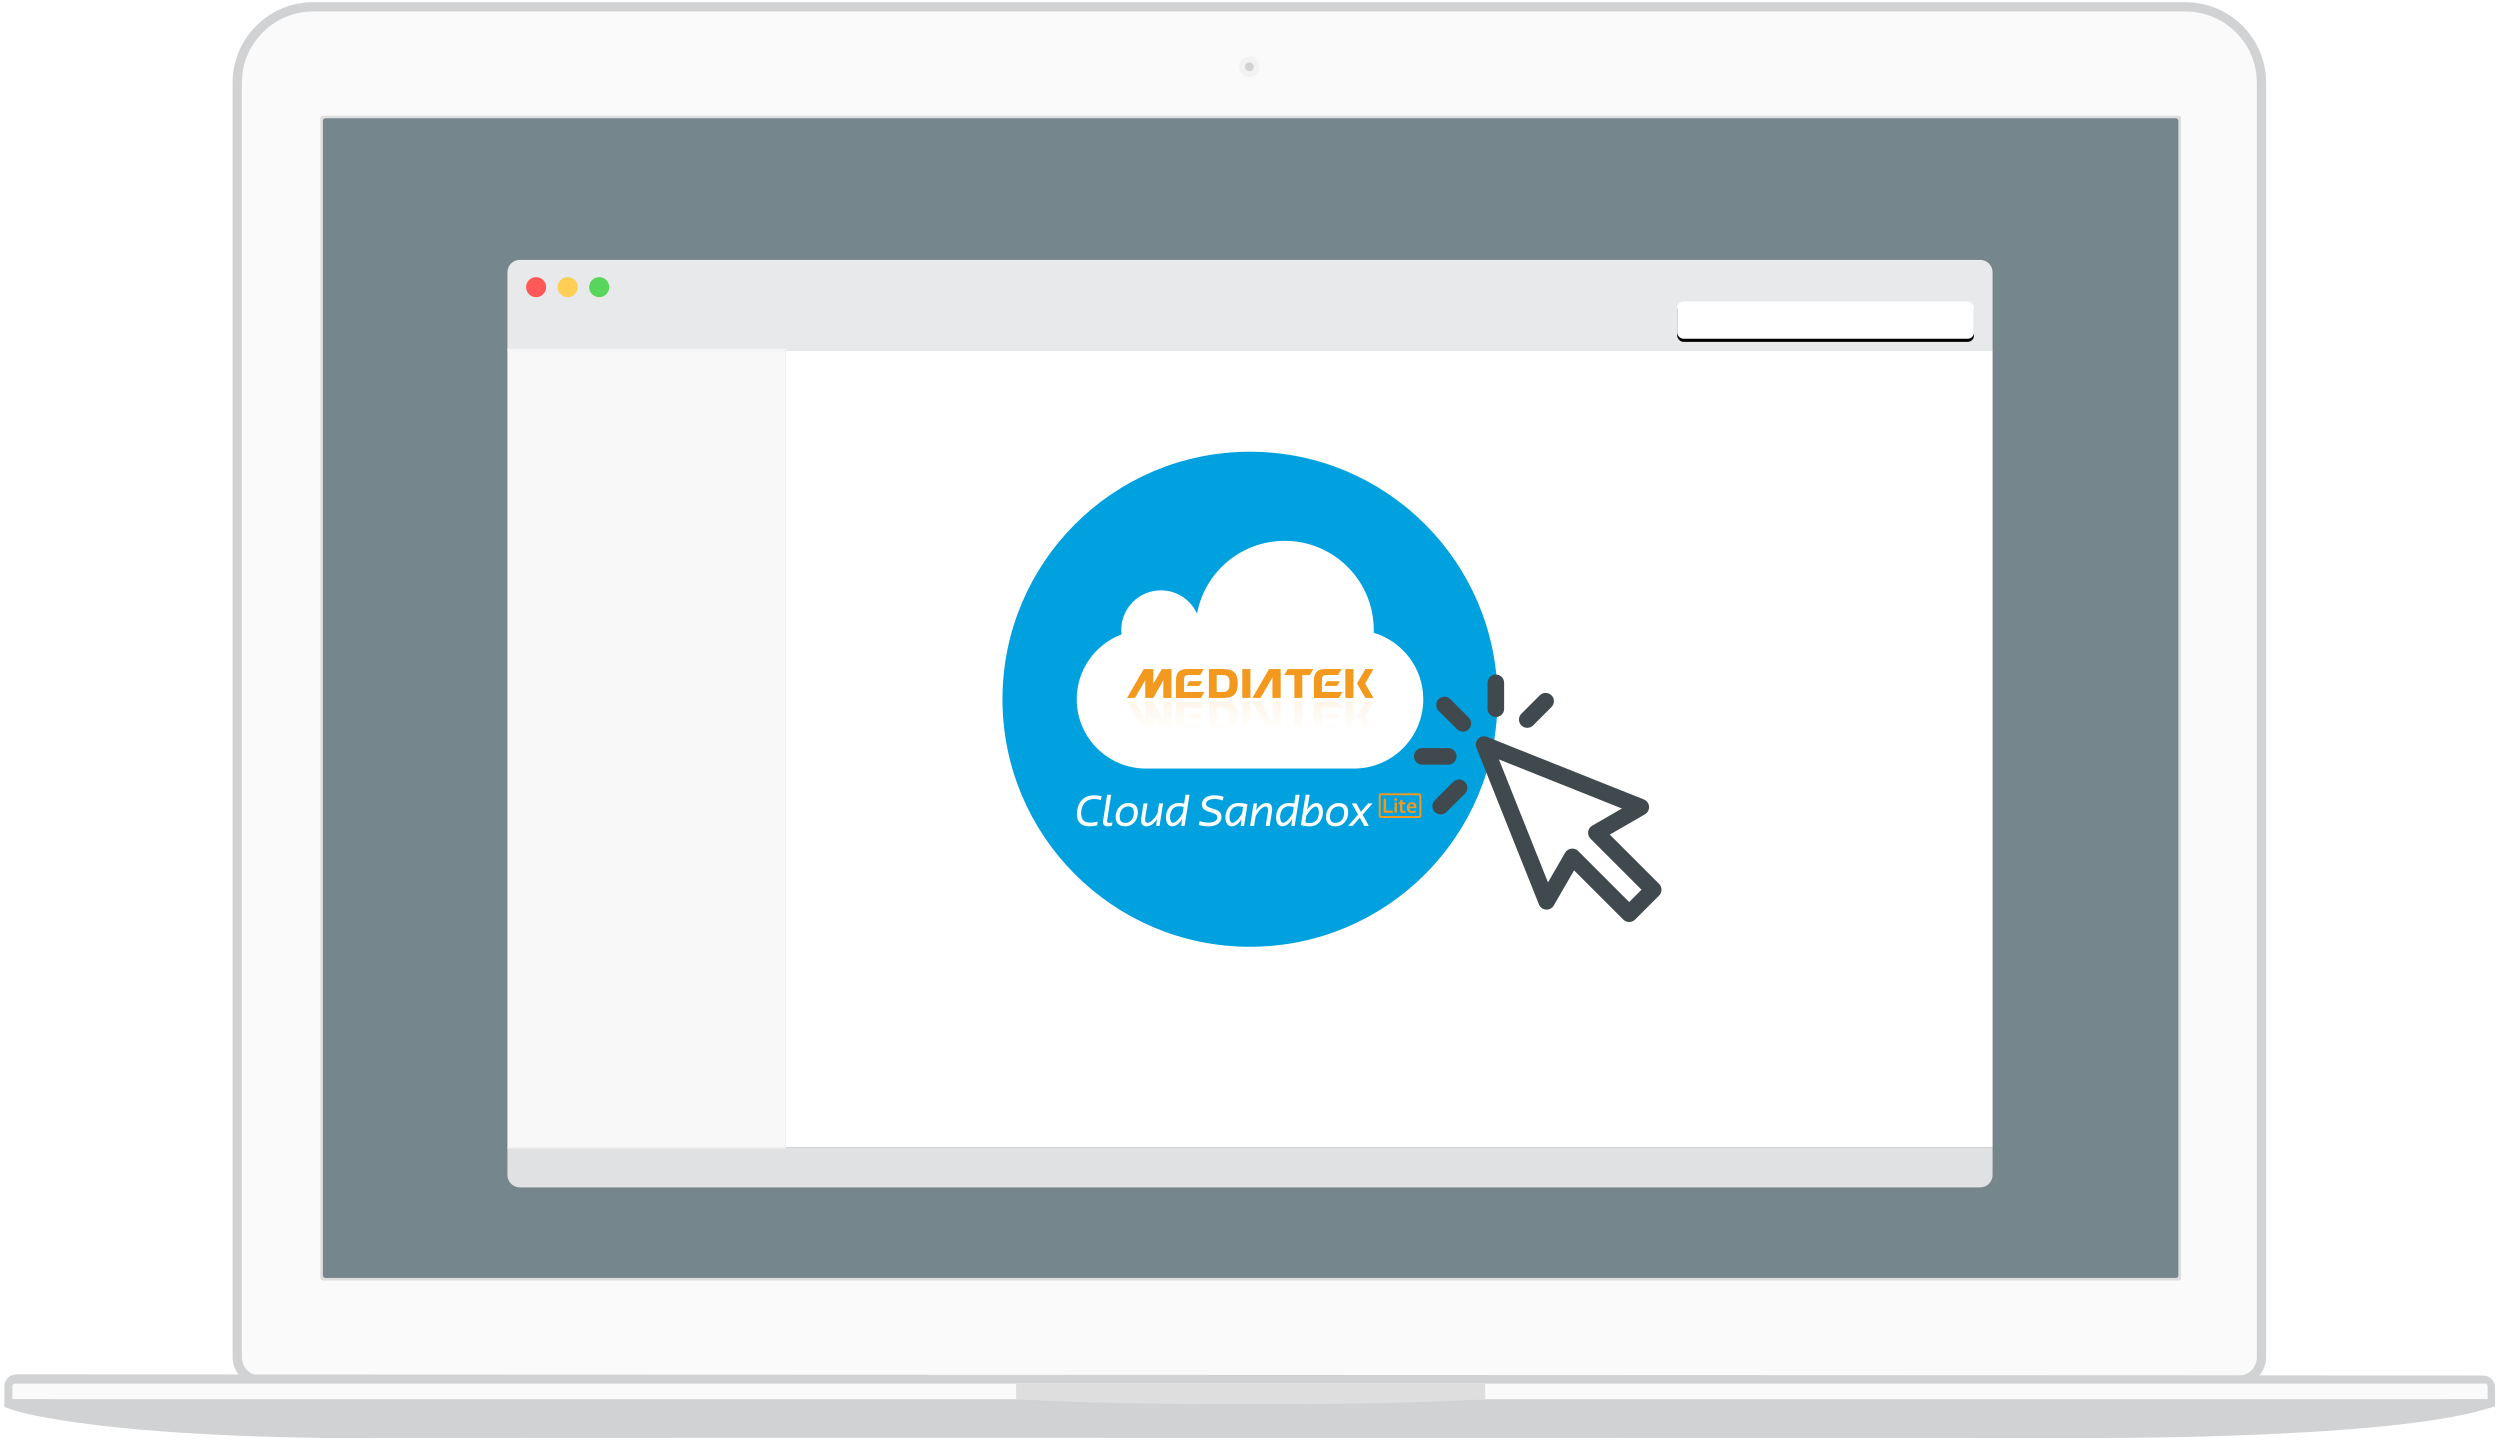 <svg width="404" height="233" viewBox="0 0 404 233" xmlns="http://www.w3.org/2000/svg" xmlns:xlink="http://www.w3.org/1999/xlink"><title>img_mac</title><desc>Created with Sketch.</desc><defs><path d="M0 .416c0-.23.185-.416.416-.416h299.011c.23 0 .416.186.416.416v186.57c0 .23-.185.416-.416.416h-299.011c-.23 0-.416-.186-.416-.416v-186.57z" id="a"/><filter x="-6%" y="-6.3%" width="112.1%" height="119.2%" filterUnits="objectBoundingBox" id="b"><feOffset dy="5" in="SourceAlpha" result="shadowOffsetOuter1"/><feGaussianBlur stdDeviation="4" in="shadowOffsetOuter1" result="shadowBlurOuter1"/><feColorMatrix values="0 0 0 0 0 0 0 0 0 0 0 0 0 0 0 0 0 0 0.1 0" in="shadowBlurOuter1" result="shadowMatrixOuter1"/><feMerge><feMergeNode in="shadowMatrixOuter1"/><feMergeNode in="SourceGraphic"/></feMerge></filter><linearGradient x1="50%" y1="0%" x2="50%" y2="100%" id="c"><stop stop-color="#F5F5F5" offset="0%"/><stop stop-color="#EBEBEB" offset="100%"/></linearGradient><rect id="e" width="47.954" height="6.023" rx="1"/><filter x="-2.1%" y="-8.3%" width="104.2%" height="133.2%" filterUnits="objectBoundingBox" id="d"><feOffset dy=".5" in="SourceAlpha" result="shadowOffsetOuter1"/><feGaussianBlur stdDeviation=".25" in="shadowOffsetOuter1" result="shadowBlurOuter1"/><feColorMatrix values="0 0 0 0 0.88 0 0 0 0 0.88 0 0 0 0 0.88 0 0 0 1 0" in="shadowBlurOuter1"/></filter><linearGradient x1="50%" y1="0%" x2="50%" y2="100%" id="f"><stop stop-color="#F39A1E" offset="0%"/><stop stop-color="#fff" offset="100%"/></linearGradient></defs><g fill="none"><path d="M42.083 223.072c-2.07 0-3.748-1.679-3.748-3.748v-205.935c0-6.785 5.502-12.285 12.285-12.285h302.551c6.785 0 12.285 5.501 12.285 12.285v205.935c0 2.07-1.677 3.748-3.748 3.748h-319.626z" id="Combined-Shape" stroke="#D1D2D3" stroke-width="1.5" fill="#FAFAFA"/><path d="M202.104 11.828c-.574 0-1.041-.467-1.041-1.041 0-.574.467-1.041 1.041-1.041.574 0 1.041.467 1.041 1.041 0 .574-.467 1.041-1.041 1.041" fill="#D1D2D3"/><path d="M201.896 9.121c-.919 0-1.666.747-1.666 1.666 0 .919.747 1.666 1.666 1.666.919 0 1.666-.747 1.666-1.666 0-.919-.747-1.666-1.666-1.666m0 .952c.394 0 .714.32.714.714 0 .394-.32.714-.714.714-.394 0-.714-.32-.714-.714 0-.394.32-.714.714-.714" fill="#F2F2F2"/><path d="M51.766 19.114c0-.229.185-.415.415-.415h299.847c.229 0 .415.187.415.415v187.406c0 .229-.185.415-.415.415h-299.847c-.229 0-.415-.187-.415-.415v-187.406z" id="Combined-Shape" fill="#DEDEDE"/><path d="M2.626 223.592l398.659.19c.23 0 .418.187.418.416v1.958c-16.031 4.99-64.045 4.723-64.045 4.723s-246.016-.063-285.268 0c-39.147-.527-50.182-4.556-50.182-4.556v-2.317c0-.227.187-.415.418-.415z" id="Combined-Shape" stroke="#D1D2D3" stroke-width="3"/><path d="M402 226.091s-4.12 4.997-89.63 4.819c-28.189-.059-68.577-.06-110.058-.035-41.97-.025-82.446-.024-110.682.035-85.51.178-89.63-4.819-89.63-4.819h400z" id="Combined-Shape" fill="#D1D2D3"/><path d="M2 224.01c0-.231.184-.418.416-.418h399.168c.23 0 .416.188.416.418v2.08h-400v-2.08z" id="Combined-Shape" fill="#FAFAFA"/><path d="M164.207 223.592h75.794v2.499s-9.547.833-37.747.833c-28.201 0-38.047-.833-38.047-.833v-2.499z" id="Combined-Shape" fill="#DEDEDE"/><g transform="translate(52.182 19.116)"><mask><use xlink:href="#a"/></mask><use fill="#75868C" xlink:href="#a"/></g><g filter="url(#b)"><path fill="#fff" d="M127 51.595h195v128.803h-195z"/><path fill="#F8F8F8" d="M82 51.363h45v129.266h-45z"/><path d="M82 180.398v4.487c0 1.104.893 1.999 2.003 1.999h235.995c1.106 0 2.003-.902 2.003-1.999v-4.487h-240zM84.003 37c-1.106 0-2.003.891-2.003 1.999v12.596h240v-12.596c0-1.104-.893-1.999-2.003-1.999h-235.995z" fill-opacity=".9" fill="url(#c)"/><g transform="translate(85.012 39.78)"><circle fill="#FF5858" cx="1.622" cy="1.622" r="1.622"/><circle fill="#FFCE55" cx="6.718" cy="1.622" r="1.622"/><circle fill="#58D65B" cx="11.815" cy="1.622" r="1.622"/></g><g transform="translate(271.035 43.718)"><use fill="#000" filter="url(#d)" xlink:href="#e"/><use fill="#fff" xlink:href="#e"/></g></g><path d="M242 113c0 22.091-17.908 40-40 40s-40-17.909-40-40c0-22.092 17.908-40 40-40s40 17.908 40 40" fill="#00A1DE"/><g fill="#fff"><path d="M177.297 133.372c-.103.041-.731.165-1.283.165-1.276 0-1.987-.669-1.987-2.001 0-1.49.8-3.015 2.753-3.015.338 0 .952.055 1.249.166l-.124.607c-.138-.048-.531-.172-1.07-.172-1.477 0-2.125 1.076-2.125 2.305 0 1.083.531 1.511 1.47 1.511.428 0 .918-.083 1.194-.173l-.076.607zM179.705 133.407c-.166.062-.38.131-.676.131-.469 0-.793-.207-.793-.669l.014-.186.669-4.257h.649l-.655 4.133-.007.097c0 .248.103.324.379.324.166 0 .338-.048.476-.097l-.055.525zM181.843 132.979c.828 0 1.387-.683 1.387-1.663 0-.724-.373-1-.897-1-.793 0-1.38.621-1.401 1.663 0 .538.186 1.001.911 1.001m-1.552-.945c0-1.249.807-2.27 2.063-2.27.98 0 1.525.531 1.525 1.49 0 1.29-.807 2.284-2.091 2.284-.938-.014-1.497-.511-1.497-1.504"/><path d="M187.376 133.469h-.531l.117-1.104c-.448.697-1.028 1.173-1.704 1.173-.586 0-.869-.393-.869-.98l.028-.345.38-2.38h.642l-.359 2.263-.028.324c0 .311.097.545.4.545.497 0 1.173-.718 1.601-1.525l.255-1.607h.649l-.58 3.636zM191.109 131.447l.159-1.028c-.166-.076-.49-.124-.738-.124-1.145 0-1.456 1.028-1.456 1.732 0 .538.179.938.504.938.462 0 1.145-.821 1.532-1.518m-2.691.655c0-1.014.518-2.339 2.125-2.339.304 0 .614.048.821.09l.062-.476.152-.952h.648l-.8 5.044h-.538l.131-1.104c-.38.628-.952 1.173-1.573 1.173-.683 0-1.028-.614-1.028-1.435"/><path d="M193.861 132.682c.069.055.773.256 1.477.256.821 0 1.38-.325 1.38-.849 0-1.076-2.498-.566-2.498-2.084 0-.945.835-1.484 2.084-1.484.718 0 1.283.186 1.421.235l-.131.607c-.276-.138-.883-.248-1.366-.248-.718 0-1.339.283-1.339.794 0 .993 2.505.483 2.505 2.097 0 1.014-.856 1.532-2.132 1.532-.821 0-1.532-.221-1.532-.221l.131-.635zM200.719 131.447l.159-1.028c-.165-.076-.49-.124-.738-.124-1.145 0-1.456 1.028-1.456 1.732 0 .538.179.938.504.938.462 0 1.145-.821 1.532-1.518m-2.691.655c0-1.014.545-2.339 2.153-2.339.649 0 1.145.131 1.408.2l-.552 3.505h-.538l.131-1.104c-.379.628-.952 1.173-1.573 1.173-.683 0-1.028-.614-1.028-1.435"/><path d="M202.595 129.833h.531l-.117 1.104c.448-.697 1.028-1.173 1.704-1.173.586 0 .869.393.869.98l-.028.345-.379 2.38h-.642l.359-2.263.027-.325c0-.31-.096-.545-.4-.545-.497 0-1.173.718-1.601 1.525l-.255 1.607h-.649l.58-3.636zM208.901 131.447l.159-1.028c-.165-.076-.49-.124-.738-.124-1.145 0-1.456 1.028-1.456 1.732 0 .538.179.938.504.938.462 0 1.145-.821 1.532-1.518m-2.691.655c0-1.014.518-2.339 2.125-2.339.304 0 .614.048.821.09l.062-.476.152-.952h.649l-.8 5.044h-.538l.131-1.104c-.379.628-.952 1.173-1.573 1.173-.683 0-1.028-.614-1.028-1.435M211.095 131.855l-.159 1.028c.165.076.49.124.738.124 1.145 0 1.456-1.028 1.456-1.732 0-.538-.179-.938-.504-.938-.462 0-1.145.821-1.532 1.518m2.691-.655c0 1.014-.545 2.339-2.153 2.339-.649 0-1.152-.131-1.415-.2l.78-4.913h.642l-.304 1.904-.11.524c.386-.593.945-1.09 1.532-1.09.697 0 1.028.614 1.028 1.435M215.828 132.979c.828 0 1.387-.683 1.387-1.663 0-.724-.373-1-.897-1-.794 0-1.38.621-1.401 1.663 0 .538.186 1.001.911 1.001m-1.552-.945c0-1.249.807-2.27 2.063-2.27.98 0 1.525.531 1.525 1.49 0 1.29-.807 2.284-2.091 2.284-.938-.014-1.497-.511-1.497-1.504"/><path d="M220.464 133.469l-.718-1.325-1.159 1.325h-.724l1.587-1.821-.987-1.815h.731l.724 1.352 1.173-1.352h.711l-1.601 1.821 1.001 1.815z"/></g><g fill="#F39A1E"><path d="M223.12 128.597v3.191l.081.077h6.095c.046 0 .081-.034.081-.077v-3.191l-.081-.077h-6.095c-.046 0-.081.034-.081.077zm-.32 0c0-.219.177-.397.401-.397h6.095c.221 0 .401.182.401.397v3.191c0 .219-.177.397-.401.397h-6.095c-.221 0-.401-.182-.401-.397v-3.191zM225.062 131.349v-.365h-1.059v-1.898h-.403v2.262h1.462zm.678 0v-1.686h-.387v1.686h.387zm.032-2.138c0-.122-.064-.211-.224-.211-.166 0-.227.09-.227.211 0 .122.061.211.227.211.16 0 .224-.093.224-.211zm1.36 1.763c-.074.038-.166.064-.253.064-.131 0-.246-.032-.246-.208v-.858h.467l.016-.31h-.483v-.406h-.336l-.045.406h-.227v.31h.221v.896c0 .394.237.515.502.515.141 0 .275-.032.397-.077l-.013-.333zm1.728-.01l-.003.31c-.147.058-.403.109-.634.109-.582 0-.858-.317-.858-.861 0-.563.282-.896.797-.896.534 0 .733.323.733.714l-.026.262h-1.11c.019.33.186.461.515.461.253 0 .502-.074.586-.099zm-.349-.618v-.035c0-.237-.112-.384-.346-.384-.23 0-.381.138-.403.419h.749z"/></g><path d="M185.2 124.2c-6.186 0-11.2-5.014-11.2-11.2 0-4.791 3.009-8.88 7.24-10.48-.026-.236-.04-.477-.04-.72 0-3.535 2.865-6.4 6.4-6.4 2.599 0 4.837 1.549 5.839 3.775 1.234-6.7 7.105-11.775 14.161-11.775 7.953 0 14.4 6.447 14.4 14.4l-.007.462c4.63 1.375 8.007 5.662 8.007 10.738 0 6.186-5.014 11.2-11.2 11.2h-33.6z" fill="#fff"/><g fill="#F39A1E"><path d="M217.41 112.788h1.312v-4.668h-1.312zM220.609 110.459h-.003l.003-.011 1.347-2.328h-1.312l-1.347 2.328.007.011h-.007l1.347 2.328h1.312zM206.131 108.12h-1.054l-2.695 4.667h1.327l1.919-3.323v3.323h1.327v-4.667h-.713zM191.755 110.842h2.066l.447-.765h-2.096zM191.333 109.891h.001c0-.59.176-.811.75-.811h1.867l.559-.967h-2.622c-1.117 0-1.855.391-1.855 1.806v2.879h4.034l.559-.967h-3.294v-1.939zM214.008 110.842h2.067l.447-.765h-2.096zM213.631 109.891h.001c0-.59.176-.811.75-.811h1.867l.559-.967h-2.622c-1.117 0-1.855.391-1.855 1.806v2.879h4.034l.559-.967h-3.294v-1.939zM207.535 109.092h1.632v3.696h1.284v-3.696h1.208l.56-.971h-4.124zM197.331 111.831h-.713v-2.754h.713c1.037 0 1.363.183 1.363 1.342s-.326 1.412-1.363 1.412m.279-3.72h-2.25v4.685h2.311c1.623 0 2.352-.626 2.352-2.379 0-1.658-.723-2.306-2.413-2.306"/><path d="M200.756 112.788h1.312v-4.667h-1.312zM186.38 110.492v-2.372l-1.56.005-2.692 4.658h1.287l1.653-2.859v2.84l-.011.019h.011v.005h1.312l1.616-2.864v2.864h1.313v-4.668l-1.561.005z"/></g><g fill="url(#f)" opacity=".1"><path d="M217.41 118.081h1.312v-4.668h-1.312zM220.609 115.742h-.002l.002.012 1.347 2.328h-1.312l-1.348-2.328.008-.012h-.008l1.348-2.328h1.312zM206.132 118.081h-1.054l-2.695-4.667h1.328l1.919 3.323v-3.323h1.327v4.667h-.713zM191.755 115.36h2.066l.447.766h-2.096zM191.333 116.311h.001c0 .59.176.811.75.811h1.867l.559.968h-2.622c-1.117 0-1.854-.391-1.854-1.806v-2.879h4.034l.559.967h-3.294v1.939zM214.008 115.36h2.067l.447.766h-2.096zM213.631 116.311h.001c0 .59.177.811.751.811h1.867l.559.968h-2.622c-1.117 0-1.855-.391-1.855-1.806v-2.879h4.034l.559.967h-3.294v1.939zM207.535 117.11h1.632v-3.696h1.284v3.696h1.208l.56.971h-4.124zM198.693 115.783c0 1.159-.325 1.342-1.362 1.342h-.713v-2.755h.713c1.037 0 1.362.254 1.362 1.413m1.33.001c0-1.754-.73-2.379-2.352-2.379h-2.311v4.685h2.25c1.69 0 2.413-.648 2.413-2.306"/><path d="M200.756 118.081h1.312v-4.667h-1.312zM186.38 115.709v2.372l-1.56-.004-2.692-4.658h1.287l1.653 2.859v-2.84l-.011-.019h.011v-.005h1.312l1.616 2.864v-2.864h1.313v4.667l-1.561-.004z"/></g><path d="M263.276 145.771l-8.246-8.247c-.253-.253-.594-.392-.946-.392l-.174.011c-.413.054-.776.297-.984.657l-2.772 4.8-7.926-19.874 19.872 7.927-4.801 2.773c-.36.208-.603.571-.657.984-.054.412.086.826.38 1.12l8.247 8.247-1.992 1.993z" fill="#fff"/><path d="M268.106 142.832l-7.96-7.96 5.679-3.28c.444-.256.702-.744.665-1.255-.037-.511-.362-.956-.838-1.146l-25.324-10.102c-.497-.198-1.063-.081-1.441.296-.378.378-.495.945-.297 1.441l10.1 25.327c.19.476.635.802 1.146.839.511.037.998-.221 1.255-.665l3.28-5.679 7.96 7.961c.251.251.591.392.946.392s.695-.141.946-.392l3.884-3.885c.522-.522.522-1.369 0-1.892zm-4.83 2.939l-8.246-8.247c-.253-.253-.594-.392-.946-.392l-.174.011c-.413.054-.776.297-.984.657l-2.772 4.8-7.926-19.874 19.872 7.927-4.801 2.773c-.36.208-.603.571-.657.984-.054.412.086.826.38 1.12l8.247 8.247-1.992 1.993zm-28.902-32.791c-.523-.522-1.369-.522-1.892 0-.522.523-.522 1.369 0 1.892l2.972 2.972c.261.261.604.392.946.392.342 0 .684-.131.946-.392.522-.522.522-1.369 0-1.892l-2.972-2.972zm1.007 9.248c0-.739-.599-1.338-1.338-1.338h-4.203c-.739 0-1.338.599-1.338 1.338 0 .739.599 1.338 1.338 1.338h4.203c.739 0 1.338-.599 1.338-1.338zm-.543 4.128l-2.973 2.973c-.523.522-.523 1.369 0 1.892.261.261.603.392.946.392.342 0 .684-.131.946-.392l2.973-2.972c.522-.522.522-1.369 0-1.892-.522-.522-1.369-.522-1.892 0zm6.891-10.477c.739 0 1.338-.599 1.338-1.338v-4.204c0-.739-.599-1.338-1.338-1.338-.739 0-1.338.599-1.338 1.338v4.204c0 .739.599 1.338 1.338 1.338zm5.073 1.741c.343 0 .685-.13.946-.392l2.972-2.972c.523-.522.523-1.369 0-1.892-.522-.522-1.37-.522-1.892 0l-2.972 2.972c-.522.522-.522 1.369 0 1.892.261.261.604.392.946.392z" fill="#40494D"/></g></svg>